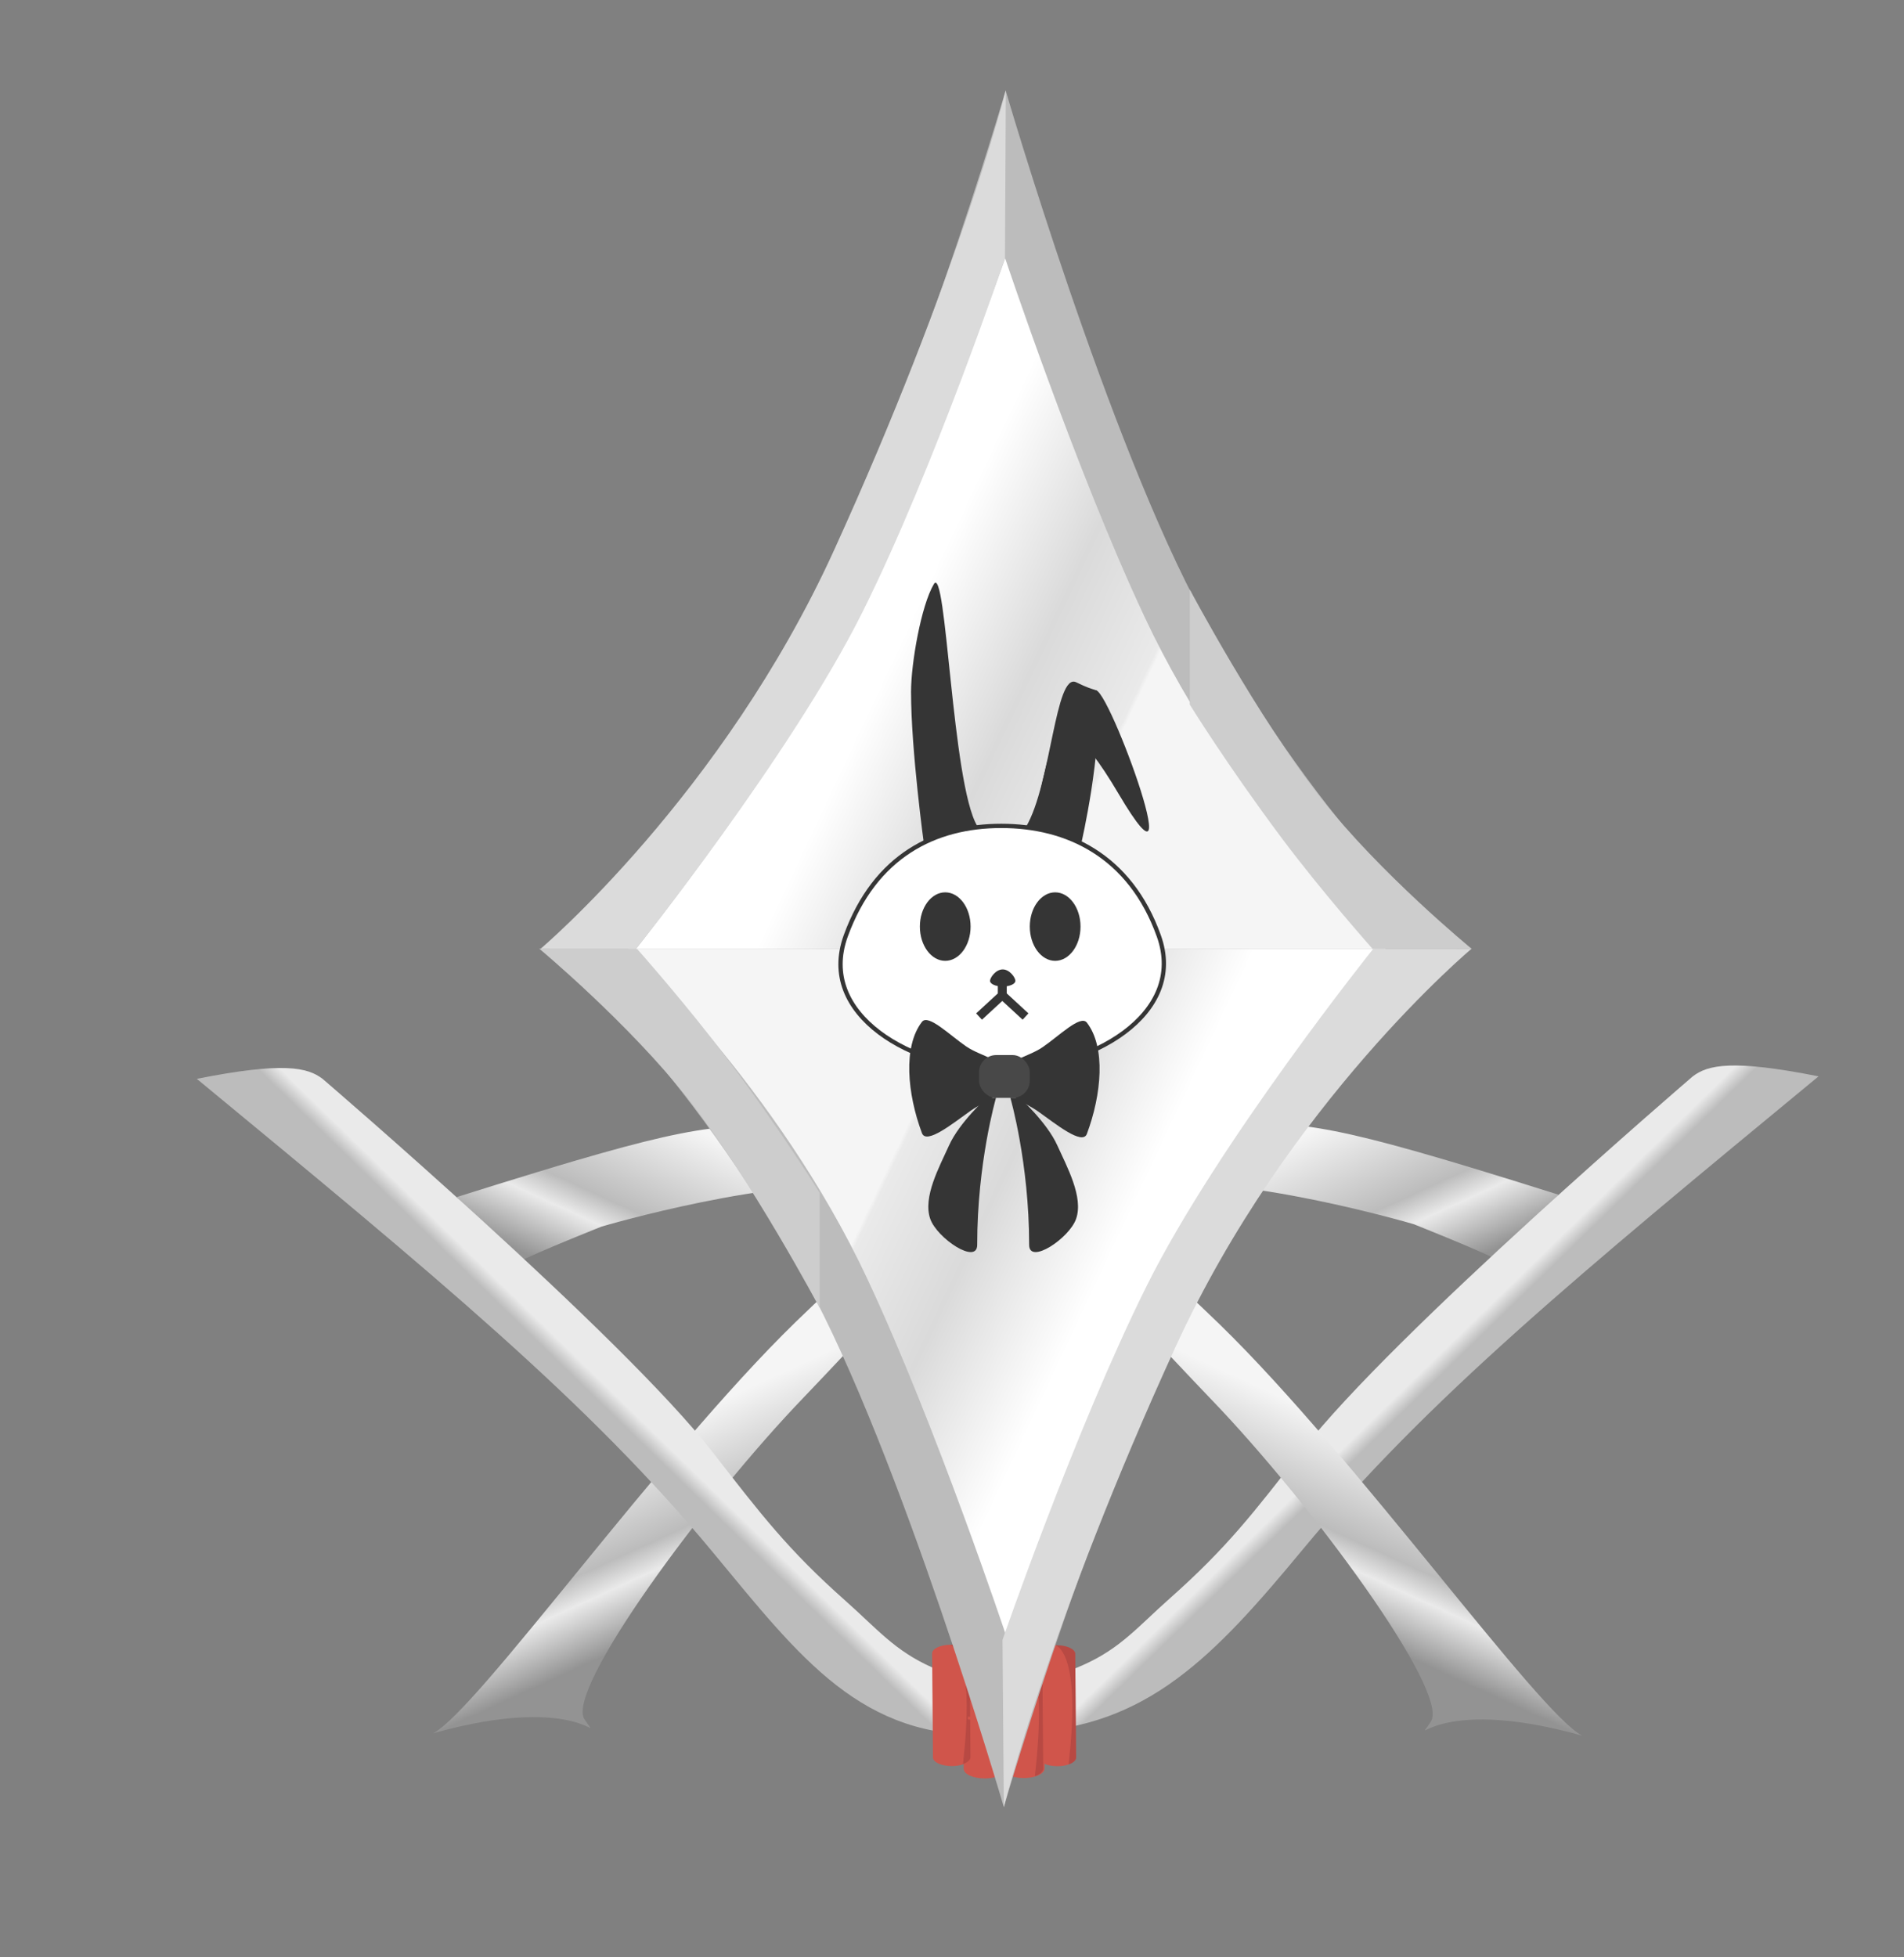 <svg width="72" height="74" viewBox="0 0 72 74" fill="none" xmlns="http://www.w3.org/2000/svg">
<rect x="0" y="0" width="72" height="74" fill="#808080" stroke="none"/>
<path d="M22.099 64.993C21.384 63.868 26.619 56.751 30.409 52.814C32.438 50.706 33.37 49.526 35.747 47.827C37.116 46.848 37.666 46.403 39.224 45.777C41.29 44.947 41.316 45.042 43.202 44.796C46.815 44.324 53.454 46.28 53.454 46.28C53.454 46.28 55.749 47.186 56.82 47.714L58.936 45.167C58.936 45.167 56.208 44.305 54.448 43.79C49.055 42.211 48.297 42.379 43.559 42.532C38.407 42.698 33.783 46.379 30.079 49.988C24.878 55.054 18.027 64.699 16.376 65.53C22.099 63.923 22.815 66.118 22.099 64.993Z" fill="url(#paint0_linear_0_1)"/>
<path d="M64.013 40.693C64.013 40.693 52.674 50.413 49.26 54.811C47.433 57.164 46.395 58.515 44.255 60.413C43.022 61.505 42.383 62.313 40.959 62.948C39.425 63.632 38.442 63.682 36.816 63.559C33.729 63.325 29.535 59.671 29.535 59.671C29.535 59.671 27.429 57.67 26.958 56.516C26.957 56.569 26.041 56.206 26.041 56.206C26.041 56.206 27.413 58.972 28.593 60.413C31.646 64.138 34.472 65.661 38.738 65.49C43.378 65.305 45.924 62.615 49.26 58.585C53.944 52.927 59.708 48.169 68.769 40.693C65.498 40.043 64.583 40.26 64.013 40.693Z" fill="url(#paint1_linear_0_1)"/>
<path d="M54.111 65.083C54.826 63.958 49.592 56.841 45.801 52.904C43.773 50.796 42.84 49.616 40.463 47.917C39.094 46.939 38.544 46.493 36.986 45.867C34.92 45.037 34.895 45.133 33.008 44.886C29.395 44.414 22.757 46.37 22.757 46.37C22.757 46.37 20.462 47.276 19.391 47.804L17.274 45.257C17.274 45.257 20.002 44.395 21.762 43.88C27.155 42.301 27.914 42.47 32.651 42.622C37.803 42.788 42.427 46.469 46.131 50.078C51.332 55.145 58.183 64.789 59.834 65.62C54.111 64.013 53.396 66.208 54.111 65.083Z" fill="url(#paint2_linear_0_1)"/>
<path d="M12.198 40.787C12.198 40.787 23.537 50.507 26.951 54.904C28.778 57.258 29.816 58.609 31.956 60.506C33.189 61.599 33.828 62.407 35.252 63.041C36.786 63.726 39.395 63.653 39.395 63.653L40.365 63.385L40.57 65.254C40.57 65.254 38.702 65.537 37.473 65.584C32.58 65.771 30.287 62.709 26.951 58.679C22.267 53.02 16.503 48.263 7.442 40.787C10.713 40.137 11.628 40.354 12.198 40.787Z" fill="url(#paint3_linear_0_1)"/>
<path d="M39.987 66.773C39.791 66.774 39.613 66.737 39.485 66.679C39.356 66.62 39.276 66.538 39.275 66.448L39.243 62.53C39.241 62.352 39.547 62.207 39.93 62.203C39.937 62.202 39.943 62.202 39.949 62.202C40.145 62.202 40.322 62.238 40.451 62.297C40.58 62.356 40.66 62.437 40.66 62.527L40.693 66.446C40.694 66.553 40.582 66.648 40.409 66.708C40.291 66.749 40.145 66.773 39.987 66.773Z" fill="#D0554B"/>
<g opacity="0.44">
<path d="M40.41 66.707C40.412 66.681 40.415 66.655 40.418 66.629C40.81 63.123 40.234 62.364 39.93 62.201C39.936 62.201 39.943 62.201 39.949 62.201C40.145 62.2 40.322 62.237 40.451 62.295C40.58 62.354 40.66 62.436 40.66 62.526L40.693 66.444C40.694 66.552 40.583 66.647 40.41 66.707Z" fill="#983939"/>
</g>
<path d="M38.715 67.222C38.497 67.223 38.3 67.182 38.157 67.117C38.014 67.052 37.925 66.961 37.924 66.861L37.888 62.505C37.887 62.308 38.227 62.147 38.653 62.141C38.66 62.141 38.666 62.141 38.673 62.141C38.891 62.141 39.089 62.181 39.231 62.246C39.375 62.312 39.464 62.402 39.464 62.502L39.5 66.858C39.502 66.977 39.377 67.083 39.184 67.15C39.054 67.195 38.892 67.222 38.715 67.222Z" fill="#D0554B"/>
<g opacity="0.44">
<path d="M39.133 67.151C39.136 67.122 39.14 67.093 39.143 67.064C39.579 63.165 38.938 62.32 38.6 62.139C38.607 62.139 38.614 62.139 38.621 62.139C38.839 62.139 39.036 62.179 39.179 62.244C39.323 62.31 39.412 62.4 39.413 62.501L39.449 66.859C39.451 66.978 39.326 67.084 39.133 67.151Z" fill="#983939"/>
</g>
<path d="M39.696 63.204C39.633 63.204 39.536 63.177 39.391 63.115C38.423 62.698 37.711 62.729 37.174 62.684C37.136 62.68 37.102 62.676 37.073 62.67L37.047 62.644C37.221 62.629 37.459 62.617 37.734 62.628C38.264 62.648 39.032 62.753 39.694 63.139C39.702 63.161 39.702 63.183 39.696 63.204Z" fill="#D0554B"/>
<path d="M37.237 67.237C37.018 67.237 36.82 67.196 36.676 67.131C36.533 67.065 36.444 66.975 36.443 66.874L36.433 65.734L36.43 65.335L36.429 65.22L36.423 64.496L36.42 64.193L36.42 64.126L36.406 62.504C36.405 62.306 36.746 62.144 37.173 62.138C37.18 62.138 37.188 62.138 37.195 62.138C37.413 62.137 37.611 62.178 37.755 62.243C37.765 62.248 37.775 62.253 37.785 62.258C37.795 62.263 37.805 62.269 37.814 62.274C37.83 62.283 37.845 62.292 37.859 62.302C37.862 62.304 37.866 62.307 37.868 62.309C37.869 62.309 37.869 62.309 37.869 62.309C37.875 62.313 37.88 62.318 37.886 62.322C37.889 62.325 37.892 62.327 37.895 62.33C37.9 62.334 37.905 62.339 37.91 62.343C37.91 62.343 37.91 62.343 37.91 62.344C37.916 62.349 37.922 62.355 37.927 62.361C37.928 62.362 37.929 62.362 37.929 62.363C37.934 62.369 37.94 62.376 37.944 62.382C37.956 62.398 37.966 62.415 37.974 62.432L37.987 62.455C37.991 62.466 37.995 62.477 37.998 62.489C38 62.5 38.002 62.512 38.002 62.524L38.003 62.73L38.004 62.84L38.007 63.201L38.016 64.318L38.019 64.579L38.019 64.686L38.026 65.499L38.026 65.499L38.028 65.656L38.015 65.658L38.019 66.17L38.025 66.872C38.025 66.879 38.025 66.885 38.023 66.892C38.024 66.894 38.023 66.895 38.023 66.896C38.022 66.902 38.021 66.909 38.019 66.915C38.018 66.921 38.016 66.928 38.013 66.934C38.012 66.938 38.011 66.942 38.008 66.946C38.006 66.951 38.004 66.956 38.001 66.961C37.999 66.965 37.996 66.969 37.993 66.973C37.989 66.98 37.985 66.987 37.98 66.993L37.98 66.993C37.979 66.994 37.979 66.994 37.978 66.995C37.977 66.997 37.975 66.999 37.973 67.002C37.968 67.007 37.963 67.013 37.958 67.019C37.958 67.019 37.958 67.019 37.958 67.019C37.953 67.024 37.947 67.029 37.941 67.035C37.94 67.037 37.937 67.039 37.934 67.041C37.929 67.047 37.923 67.052 37.916 67.057C37.909 67.062 37.902 67.067 37.895 67.072C37.887 67.078 37.878 67.083 37.87 67.089C37.866 67.092 37.861 67.094 37.857 67.097C37.851 67.101 37.844 67.104 37.838 67.108C37.828 67.113 37.819 67.118 37.808 67.123C37.798 67.128 37.787 67.133 37.776 67.138C37.766 67.142 37.754 67.147 37.742 67.152C37.731 67.156 37.719 67.16 37.707 67.165C37.577 67.21 37.413 67.237 37.237 67.237Z" fill="#D0554B"/>
<g opacity="0.44">
<path d="M37.644 67.151C37.647 67.122 37.65 67.093 37.653 67.064C38.089 63.165 37.448 62.32 37.111 62.139C37.117 62.139 37.124 62.139 37.131 62.139C37.349 62.139 37.547 62.179 37.69 62.244C37.833 62.31 37.922 62.4 37.923 62.501L37.959 66.859C37.961 66.978 37.836 67.085 37.644 67.151Z" fill="#983939"/>
</g>
<path d="M35.995 66.769C35.798 66.769 35.62 66.733 35.491 66.674C35.362 66.615 35.281 66.533 35.28 66.443L35.272 65.417L35.269 65.058L35.268 64.954L35.263 64.303L35.261 64.031L35.26 63.97L35.248 62.511C35.246 62.333 35.554 62.187 35.938 62.182C35.944 62.182 35.951 62.182 35.957 62.181C36.154 62.181 36.332 62.218 36.461 62.277C36.471 62.281 36.48 62.285 36.488 62.29C36.497 62.294 36.506 62.299 36.514 62.304C36.529 62.312 36.542 62.321 36.555 62.329C36.558 62.331 36.561 62.334 36.563 62.336C36.564 62.336 36.564 62.336 36.564 62.336C36.569 62.34 36.574 62.344 36.579 62.348C36.582 62.35 36.585 62.352 36.587 62.355C36.592 62.358 36.596 62.362 36.6 62.366C36.6 62.366 36.6 62.367 36.601 62.367C36.606 62.372 36.611 62.377 36.616 62.382C36.617 62.383 36.617 62.384 36.618 62.385C36.623 62.39 36.627 62.395 36.631 62.401C36.642 62.416 36.651 62.431 36.658 62.446L36.67 62.467C36.674 62.477 36.677 62.487 36.679 62.498C36.682 62.508 36.683 62.518 36.683 62.529L36.685 62.714L36.685 62.814L36.688 63.138L36.696 64.143L36.698 64.378L36.699 64.474L36.705 65.205L36.705 65.206L36.707 65.347L36.695 65.348L36.699 65.809L36.704 66.44C36.704 66.447 36.704 66.453 36.703 66.459C36.703 66.46 36.702 66.461 36.702 66.462C36.702 66.468 36.7 66.474 36.699 66.479C36.697 66.485 36.696 66.491 36.693 66.497C36.692 66.5 36.691 66.504 36.689 66.507C36.687 66.512 36.685 66.516 36.682 66.521C36.681 66.525 36.678 66.528 36.676 66.532C36.672 66.538 36.668 66.544 36.663 66.55L36.663 66.55C36.663 66.55 36.663 66.551 36.662 66.551C36.66 66.553 36.659 66.555 36.657 66.557C36.653 66.563 36.649 66.568 36.644 66.573C36.644 66.573 36.644 66.573 36.644 66.573C36.639 66.578 36.634 66.582 36.629 66.587C36.627 66.589 36.625 66.591 36.623 66.593C36.617 66.598 36.612 66.603 36.606 66.607C36.6 66.612 36.593 66.616 36.587 66.621C36.58 66.626 36.572 66.631 36.565 66.636C36.561 66.638 36.557 66.641 36.553 66.643C36.547 66.647 36.542 66.65 36.536 66.653C36.527 66.657 36.519 66.662 36.509 66.666C36.5 66.671 36.49 66.675 36.48 66.68C36.471 66.684 36.461 66.688 36.45 66.692C36.44 66.697 36.429 66.7 36.418 66.704C36.301 66.744 36.154 66.769 35.995 66.769Z" fill="#D0554B"/>
<g opacity="0.44">
<path d="M36.415 66.69C36.418 66.664 36.421 66.638 36.424 66.611C36.816 63.106 36.24 62.346 35.936 62.184C35.942 62.184 35.949 62.184 35.955 62.184C36.151 62.183 36.328 62.22 36.457 62.278C36.586 62.337 36.666 62.419 36.666 62.509L36.699 66.427C36.701 66.535 36.589 66.63 36.415 66.69Z" fill="#983939"/>
</g>
<path d="M38.681 65.511C38.611 65.511 38.502 65.483 38.341 65.416C38.318 65.406 38.295 65.397 38.272 65.387C38.186 65.353 38.102 65.321 38.019 65.293L38.019 65.293C37.993 65.283 37.966 65.274 37.939 65.266C37.914 65.257 37.889 65.249 37.864 65.241C37.383 65.09 36.964 65.032 36.598 65.003L36.598 64.9C36.963 64.918 37.414 64.971 37.871 65.105C37.894 65.111 37.916 65.118 37.938 65.125C37.965 65.133 37.991 65.142 38.018 65.15L38.018 65.151C38.103 65.179 38.189 65.21 38.274 65.245C38.411 65.301 38.547 65.366 38.679 65.441C38.688 65.465 38.688 65.489 38.681 65.511Z" fill="#D0554B"/>
<path d="M37.477 64.023C37.407 64.023 37.298 63.995 37.137 63.928C37.114 63.918 37.091 63.909 37.068 63.899C36.982 63.865 36.898 63.833 36.815 63.805L36.815 63.805C36.789 63.795 36.762 63.786 36.735 63.778C36.71 63.769 36.685 63.761 36.66 63.753C36.179 63.602 35.76 63.544 35.395 63.515L35.394 63.412C35.759 63.43 36.21 63.483 36.667 63.617C36.69 63.623 36.712 63.63 36.734 63.637C36.761 63.645 36.787 63.654 36.814 63.663L36.814 63.663C36.9 63.691 36.985 63.722 37.07 63.757C37.207 63.813 37.343 63.878 37.475 63.953C37.484 63.977 37.484 64.001 37.477 64.023Z" fill="#D0554B"/>
<path d="M20.787 35.865L55.083 35.865C55.083 35.865 50.18 40.131 45.617 48.441C41.578 55.796 37.96 68.321 37.96 68.321C37.96 68.321 34.067 54.976 30.476 48.441C25.842 40.007 20.787 35.865 20.787 35.865Z" fill="#BCBCBC"/>
<path d="M23.678 35.797L52.027 35.797C52.027 35.797 46.295 42.986 43.602 48.348C41.13 53.269 38.069 61.906 38.069 61.906C38.069 61.906 35.4 53.901 32.798 48.348C29.378 41.049 23.678 35.797 23.678 35.797Z" fill="url(#paint4_linear_0_1)"/>
<path d="M20.391 35.865C20.391 35.865 23.79 38.697 26.041 41.57C28.419 44.607 30.997 49.452 30.997 49.452L30.997 45.103C30.997 45.103 29.609 42.85 27.527 40.064C26.009 38.031 24.083 35.865 24.083 35.865L20.391 35.865Z" fill="#CDCDCD"/>
<path d="M37.91 62L37.96 68.325C37.96 68.325 39.73 61.218 44.452 50.924C48.69 41.687 55.653 35.863 55.653 35.863L51.936 35.863C51.936 35.863 46.063 43.193 43.362 48.615C40.661 54.036 37.91 62 37.91 62Z" fill="#DBDBDB"/>
<path d="M55.201 35.873L20.904 35.873C20.904 35.873 25.807 31.607 30.371 23.297C34.41 15.942 38.028 3.417 38.028 3.417C38.028 3.417 41.92 16.762 45.511 23.297C50.145 31.731 55.201 35.873 55.201 35.873Z" fill="#BCBCBC"/>
<path d="M52.4 35.873L24.051 35.873C24.051 35.873 29.783 28.683 32.477 23.322C34.949 18.4 38.01 9.763 38.01 9.763C38.01 9.763 40.679 17.769 43.281 23.322C46.701 30.62 52.4 35.873 52.4 35.873Z" fill="url(#paint5_linear_0_1)"/>
<path d="M55.653 35.873C55.653 35.873 52.197 33.041 49.947 30.168C47.568 27.131 44.991 22.286 44.991 22.286L44.991 26.635C44.991 26.635 46.378 28.888 48.46 31.674C49.978 33.707 51.904 35.873 51.904 35.873L55.653 35.873Z" fill="#CDCDCD"/>
<path d="M38.003 9.767L38.035 3.412C38.035 3.412 36.25 10.466 31.535 20.811C27.32 30.059 20.44 35.872 20.44 35.872L24.051 35.872C24.051 35.872 29.924 28.543 32.625 23.121C35.326 17.699 38.003 9.767 38.003 9.767Z" fill="#DBDBDB"/>
<path d="M34.451 26.156C34.451 25.076 34.832 22.898 35.312 22.086C35.791 21.274 35.993 29.605 36.952 31.223C37.298 31.807 34.945 31.957 34.945 31.957C34.945 31.957 34.451 28.378 34.451 26.156Z" fill="#353535"/>
<path d="M41.503 26.236C41.483 26.004 41.498 26.193 40.699 25.796C39.9 25.399 39.756 29.644 38.797 31.262C38.45 31.846 40.894 31.86 40.894 31.86C40.894 31.86 41.687 28.45 41.503 26.236Z" fill="#353535"/>
<path d="M41.374 26.175C41.605 25.109 45.264 35.029 42.298 30.009C39.332 24.99 39.838 29.602 38.879 31.221C38.532 31.805 40.895 31.843 40.895 31.843C40.895 31.843 40.895 28.389 41.374 26.175Z" fill="#353535"/>
<path d="M37.861 31.224C39.108 31.224 40.326 31.504 41.366 32.163C42.406 32.82 43.275 33.858 43.82 35.38C44.09 36.132 44.061 36.82 43.818 37.431C43.574 38.044 43.112 38.584 42.508 39.033C41.299 39.931 39.532 40.454 37.861 40.455C36.189 40.455 34.438 39.932 33.248 39.034C32.654 38.585 32.201 38.044 31.966 37.432C31.731 36.821 31.71 36.133 31.983 35.381C32.538 33.857 33.386 32.82 34.403 32.163C35.421 31.505 36.613 31.224 37.861 31.224Z" fill="white" stroke="#353535" stroke-width="0.162"/>
<path d="M37.982 40.737C38.001 41.442 37.274 41.591 36.703 41.995C36.056 42.452 35.032 43.288 34.864 42.84C34.305 41.345 34.145 39.564 34.864 38.633C35.105 38.323 35.922 39.144 36.543 39.566C37.142 39.972 37.962 40.007 37.982 40.737Z" fill="#353535"/>
<path d="M37.982 40.766C37.964 41.47 38.691 41.62 39.261 42.023C39.908 42.48 40.932 43.317 41.1 42.869C41.659 41.374 41.819 39.592 41.1 38.662C40.86 38.351 40.042 39.172 39.421 39.594C38.823 40.001 38.002 40.036 37.982 40.766Z" fill="#353535"/>
<ellipse cx="35.744" cy="35.031" rx="0.959" ry="1.295" fill="#353535"/>
<ellipse cx="39.901" cy="35.031" rx="0.959" ry="1.295" fill="#353535"/>
<path d="M38.397 37.081C38.397 37.201 38.183 37.297 37.918 37.297C37.653 37.297 37.438 37.201 37.438 37.081C37.438 36.962 37.653 36.65 37.918 36.65C38.183 36.65 38.397 36.962 38.397 37.081Z" fill="#353535"/>
<path d="M37.902 36.974V37.622L38.781 38.432" stroke="#353535" stroke-width="0.324"/>
<path d="M37.902 36.974V37.622L37.023 38.432" stroke="#353535" stroke-width="0.324"/>
<rect x="37.023" y="39.888" width="1.918" height="1.619" rx="0.648" fill="#484848"/>
<path d="M38.208 41.507H38.563C38.563 41.507 39.592 42.434 39.983 43.305C40.343 44.107 40.982 45.257 40.692 46.083C40.436 46.814 38.917 47.831 38.917 47.063C38.918 43.958 38.208 41.507 38.208 41.507Z" fill="#353535"/>
<path d="M37.663 41.507H37.308C37.308 41.507 36.279 42.434 35.888 43.305C35.527 44.107 34.888 45.257 35.178 46.083C35.434 46.814 36.953 47.831 36.953 47.063C36.952 43.958 37.663 41.507 37.663 41.507Z" fill="#353535"/>
<defs>
<linearGradient id="paint0_linear_0_1" x1="42.293" y1="56.156" x2="36.829" y2="44.195" gradientUnits="userSpaceOnUse">
<stop offset="0.168" stop-color="#939393"/>
<stop offset="0.332" stop-color="#EAEAEA"/>
<stop offset="0.409" stop-color="#BCBCBC"/>
<stop offset="0.697" stop-color="#F5F5F5"/>
</linearGradient>
<linearGradient id="paint1_linear_0_1" x1="43.375" y1="41.51" x2="60.852" y2="59.462" gradientUnits="userSpaceOnUse">
<stop offset="0.585" stop-color="#EAEAEA"/>
<stop offset="0.609" stop-color="#BCBCBC"/>
</linearGradient>
<linearGradient id="paint2_linear_0_1" x1="33.917" y1="56.247" x2="39.382" y2="44.285" gradientUnits="userSpaceOnUse">
<stop offset="0.168" stop-color="#939393"/>
<stop offset="0.332" stop-color="#EAEAEA"/>
<stop offset="0.409" stop-color="#BCBCBC"/>
<stop offset="0.697" stop-color="#F5F5F5"/>
</linearGradient>
<linearGradient id="paint3_linear_0_1" x1="32.836" y1="41.603" x2="15.359" y2="59.555" gradientUnits="userSpaceOnUse">
<stop offset="0.585" stop-color="#EAEAEA"/>
<stop offset="0.609" stop-color="#BCBCBC"/>
</linearGradient>
<linearGradient id="paint4_linear_0_1" x1="49.448" y1="40.1" x2="32.921" y2="32.312" gradientUnits="userSpaceOnUse">
<stop offset="0.197" stop-color="white"/>
<stop offset="0.466" stop-color="#DADADA"/>
<stop offset="0.683" stop-color="#EAEAEA"/>
<stop offset="0.692" stop-color="#F5F5F5"/>
</linearGradient>
<linearGradient id="paint5_linear_0_1" x1="26.63" y1="31.569" x2="43.158" y2="39.357" gradientUnits="userSpaceOnUse">
<stop offset="0.197" stop-color="white"/>
<stop offset="0.466" stop-color="#DADADA"/>
<stop offset="0.683" stop-color="#EAEAEA"/>
<stop offset="0.692" stop-color="#F5F5F5"/>
</linearGradient>
</defs>
</svg>

